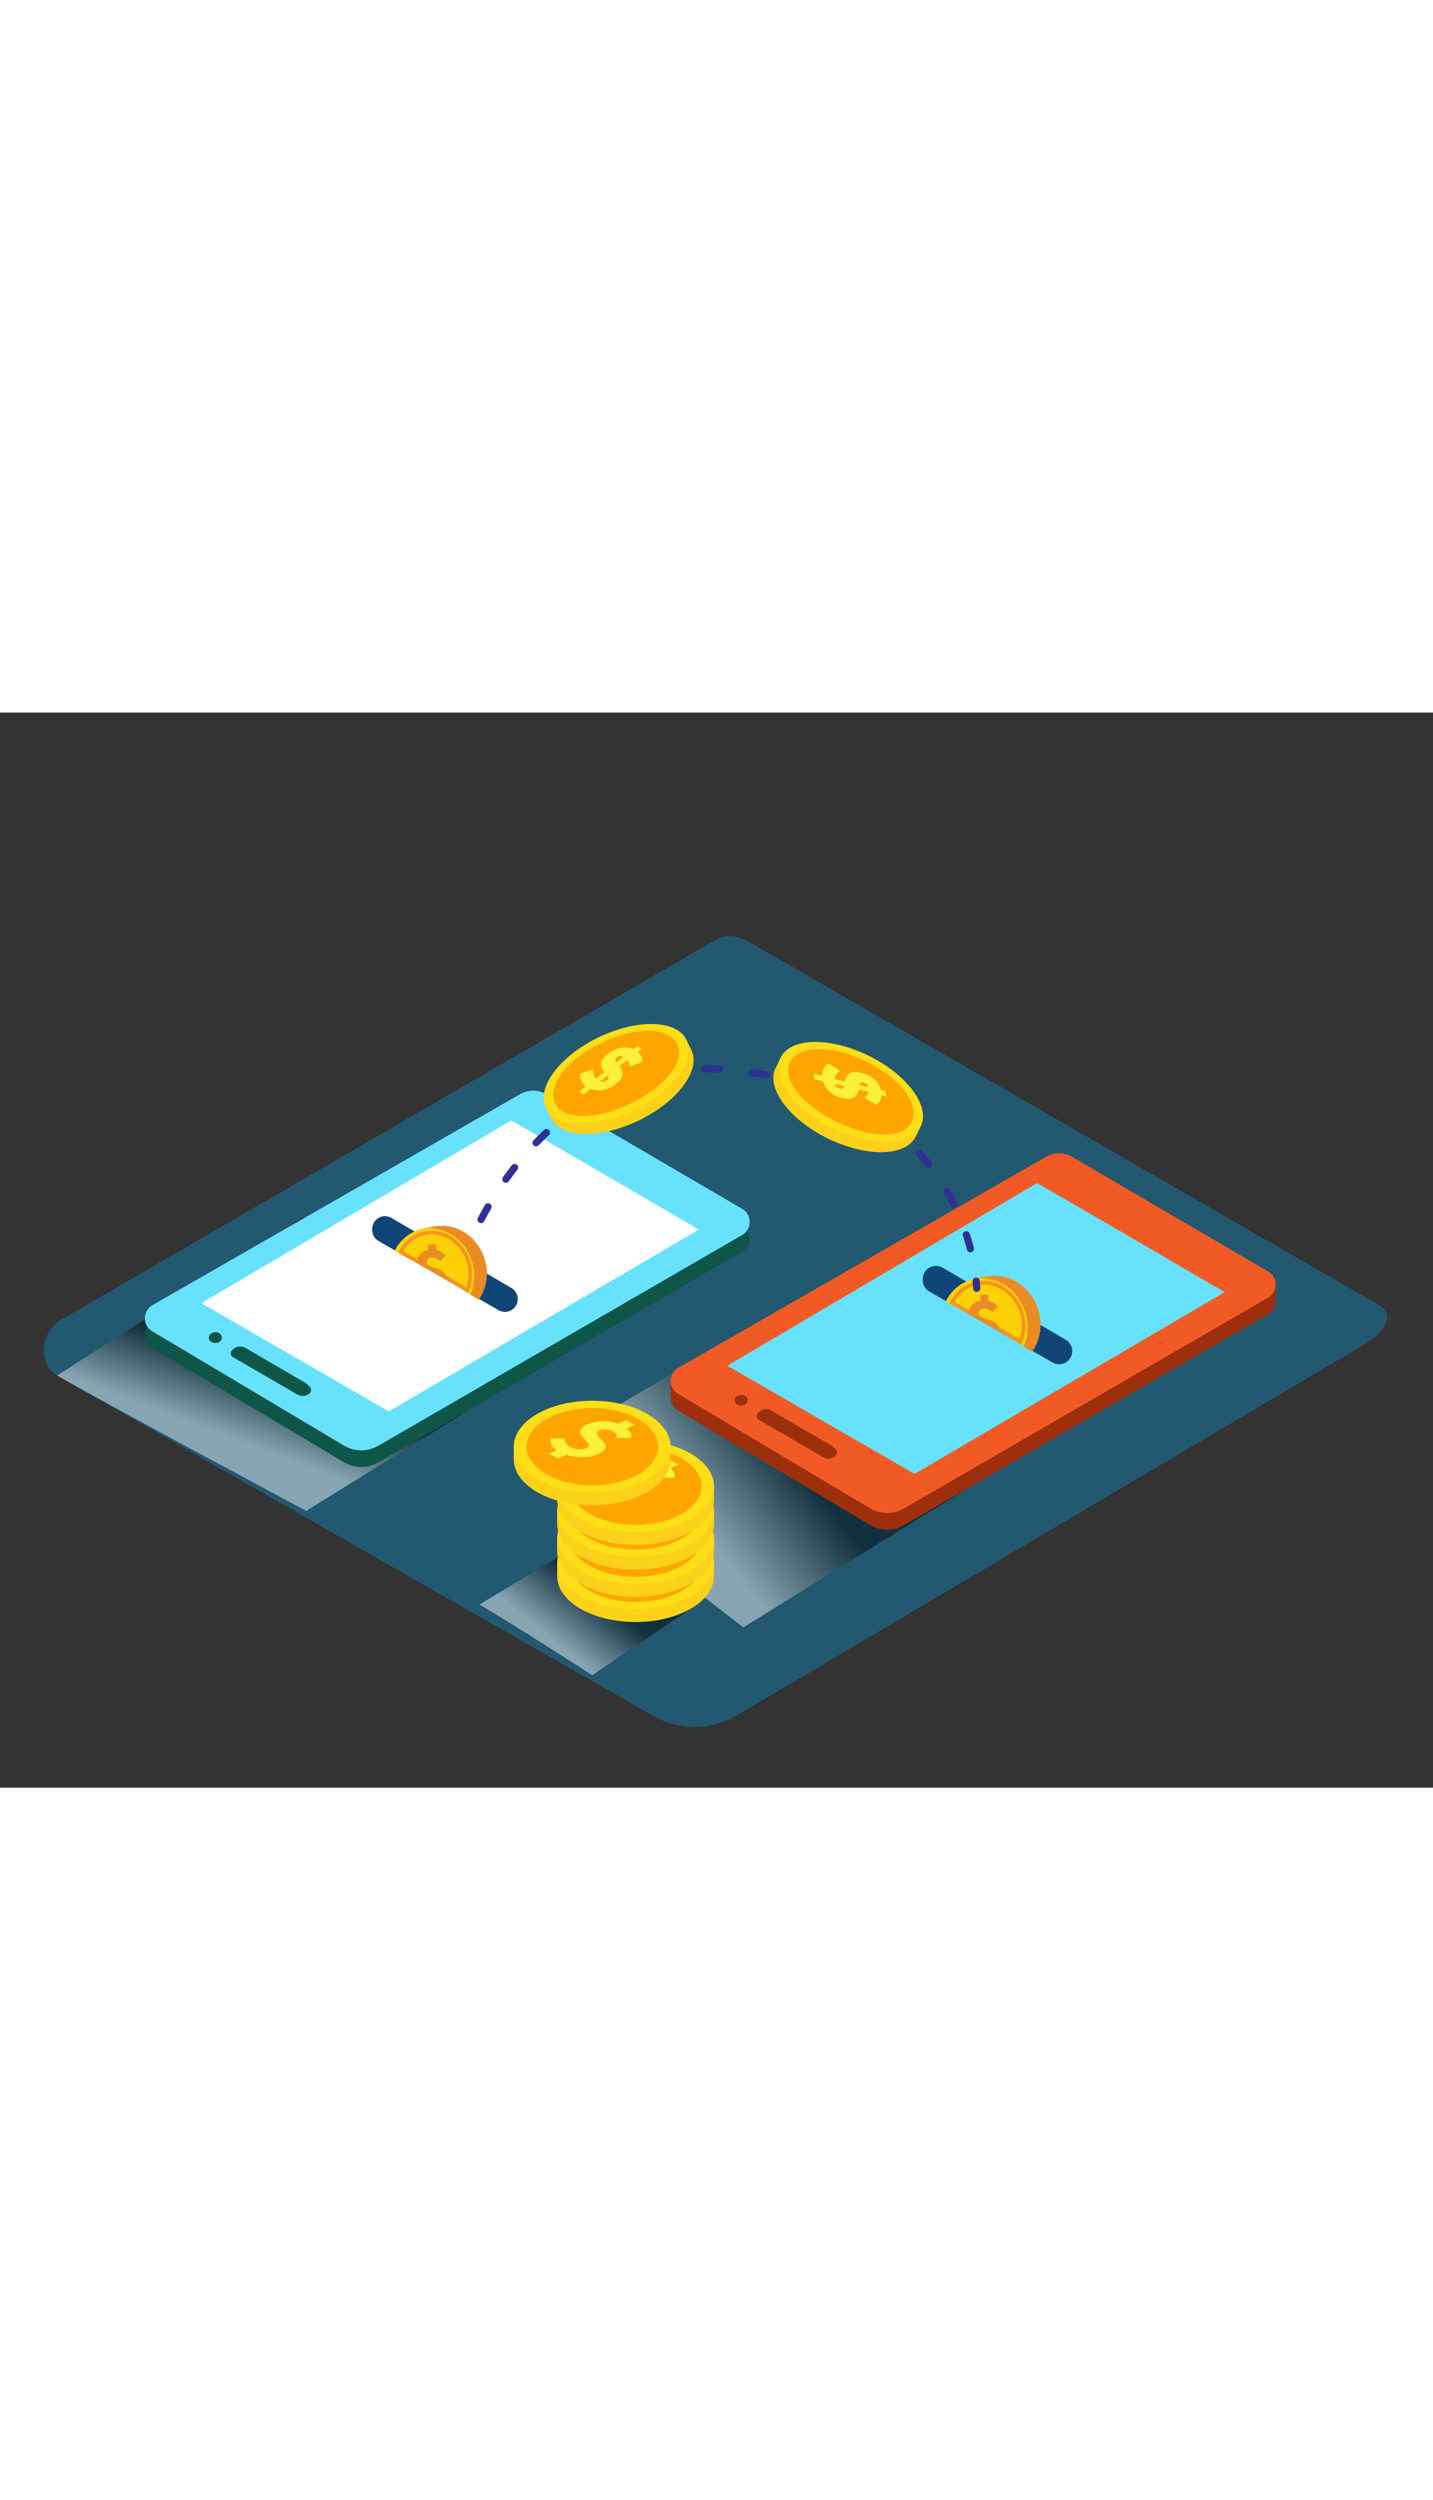 <svg xmlns="http://www.w3.org/2000/svg" xmlns:xlink="http://www.w3.org/1999/xlink" viewBox="0 0 400 300" data-imageid="money-transfer-isometric-5d16d" imageName="Money transfer" class="illustrations_image" style="width: 172px;"><rect x="0" y="0" width="400" height="300" fill="#333333" stroke="none"/><defs><linearGradient id="linear-gradient" x1="166.56" y1="245.93" x2="155.33" y2="259.79" gradientUnits="userSpaceOnUse"><stop offset="0"/><stop offset="1" stop-color="#fff"/></linearGradient><linearGradient id="linear-gradient-2" x1="75.19" y1="184.48" x2="67.91" y2="203.78" xlink:href="#linear-gradient"/><linearGradient id="linear-gradient-3" x1="218.34" y1="204.55" x2="192.87" y2="224.32" xlink:href="#linear-gradient"/></defs><title>ZZZ</title><g style="isolation:isolate"><g id="Layer_2" data-name="Layer 2"><path d="M205.27,280.09,379.92,176.87c5.56-3.12,10.33-8.25,4.91-11.61l-175.27-101c-2.63-1.63-6.62-2.7-9.3-1.14L16.93,169.5c-5.56,3.23-6.56,12.25-1,15.48l166.32,94.94A23.22,23.22,0,0,0,205.27,280.09Z" fill="#225870"/><path d="M133.8,248.89l32.14-19.31L194.42,249,165.3,268.61S142.33,253.77,133.8,248.89Z" opacity="0.46" fill="url(#linear-gradient)" style="mix-blend-mode:multiply"/><path d="M15.93,185l68.66-44.1L130.3,195,85.47,222.75S32.5,194.44,15.93,185Z" opacity="0.46" fill="url(#linear-gradient-2)" style="mix-blend-mode:multiply"/><path d="M144.63,209.63l62-36.27,63.77,42.9-62.9,39S161.2,219.09,144.63,209.63Z" opacity="0.46" fill="url(#linear-gradient-3)" style="mix-blend-mode:multiply"/><path d="M42.56,170l102.62-58.88a7.19,7.19,0,0,1,7.21,0l54.77,32a4.23,4.23,0,0,1,0,7.31L105.6,209.23a9.48,9.48,0,0,1-9.6-.06L42.5,177.28A4.23,4.23,0,0,1,42.56,170Z" fill="#0e5648"/><path d="M42.56,165.35l102.62-58.88a7.19,7.19,0,0,1,7.21,0l54.77,32a4.23,4.23,0,0,1,0,7.31L105.6,204.59a9.48,9.48,0,0,1-9.6-.06L42.5,172.65A4.23,4.23,0,0,1,42.56,165.35Z" fill="#68e1fd" class="target-color"/><path d="M142.68,113.83c.57.19,52.4,30.43,52.4,30.43L108.5,195l-52.31-30.2Z" fill="#fff"/><path d="M86.16,190.17a1.34,1.34,0,0,0,.41-1.94,9.81,9.81,0,0,0-2.52-1.9c-.88-.55-1.81-1-2.71-1.56l-7-4.08-5.72-3.35a3,3,0,0,0-2.54-.28,3,3,0,0,0-1.48,1.13,1.22,1.22,0,0,0,.56,1.76l10.54,6.1,4.54,2.63,2.63,1.54a3.18,3.18,0,0,0,2.68.27A2.31,2.31,0,0,0,86.16,190.17Z" fill="#0e5648"/><ellipse cx="60.11" cy="174.41" rx="1.83" ry="1.51" fill="#0e5648"/><polygon points="187.24 186.86 187.21 191.08 188.78 188.83 187.24 186.86" fill="#9e2f0d"/><path d="M189.33,187.46,292,128.58a7.19,7.19,0,0,1,7.21,0l54.77,32a4.23,4.23,0,0,1,0,7.31L252.38,226.7a9.48,9.48,0,0,1-9.6-.06l-53.5-31.88A4.23,4.23,0,0,1,189.33,187.46Z" fill="#9e2f0d"/><polygon points="356.02 159.65 356.02 164.29 354.39 161.97 356.02 159.65" fill="#9e2f0d"/><path d="M189.33,182.83,292,123.94a7.19,7.19,0,0,1,7.21,0l54.77,32a4.23,4.23,0,0,1,0,7.31L252.38,222.06a9.48,9.48,0,0,1-9.6-.06l-53.5-31.88A4.23,4.23,0,0,1,189.33,182.83Z" fill="#f15a24"/><path d="M289.46,131.3c.57.19,52.4,30.43,52.4,30.43l-86.58,50.72L203,182.25Z" fill="#68e1fd" class="target-color"/><path d="M232.94,207.65a1.34,1.34,0,0,0,.41-1.94,9.81,9.81,0,0,0-2.52-1.9c-.88-.55-1.81-1-2.71-1.56l-7-4.08-5.72-3.35a3,3,0,0,0-2.54-.28,3,3,0,0,0-1.48,1.13,1.22,1.22,0,0,0,.56,1.76l10.54,6.1,4.54,2.63,2.63,1.54a3.18,3.18,0,0,0,2.68.27A2.31,2.31,0,0,0,232.94,207.65Z" fill="#9e2f0d"/><ellipse cx="206.88" cy="191.88" rx="1.83" ry="1.51" fill="#9e2f0d"/><path d="M257.58,158.33v-.26a3.67,3.67,0,0,1,5.52-3.17L297.48,175a3.67,3.67,0,0,1,1.82,3.17h0a3.67,3.67,0,0,1-5.5,3.18l-34.38-19.8A3.67,3.67,0,0,1,257.58,158.33Z" fill="#124577"/><path d="M277.33,157.16a21.69,21.69,0,0,0-7.7,1.66c-3.89,1.67,7.57,5,7.57,5" fill="#f2ae16"/><path d="M278.34,172.34c3.33,1.87,6.5,4.05,9.8,6a13.48,13.48,0,0,0,1.6-11.87c-2.23-6.89-9.14-10.82-15.43-8.79a11.66,11.66,0,0,0-7.54,8.14C270.65,168,274.48,170.18,278.34,172.34Z" fill="#ea8b24"/><path d="M278.34,172.34c2.52,1.41,4.95,3,7.41,4.54a13.73,13.73,0,0,0,.4-9.7c-2.23-6.89-9.14-10.82-15.43-8.79a11.39,11.39,0,0,0-6.7,5.93C268.83,166.93,273.57,169.67,278.34,172.34Z" fill="#ffd008"/><path d="M278.72,171.95c2.06,1.16,4.07,2.44,6.08,3.71a12,12,0,0,0,.31-8.41c-2-6-8-9.49-13.53-7.7a10,10,0,0,0-5.84,5.13C270.11,167.05,274.4,169.52,278.72,171.95Z" fill="none" stroke="#f7931e" stroke-miterlimit="10"/><path d="M278.34,172.34l.65.38a3,3,0,0,0-.57-1.81,3.45,3.45,0,0,0-1.47-1.13q-.87-.35-1.73-.62a6.25,6.25,0,0,1-1.46-.64,1.1,1.1,0,0,1-.59-1,1.15,1.15,0,0,1,.47-.9,1.78,1.78,0,0,1,1.19-.35,2.66,2.66,0,0,1,1.18.31,3.44,3.44,0,0,1,.75.47l.28.29,1.57-1.6-.27-.3a4.12,4.12,0,0,0-.94-.68,5.25,5.25,0,0,0-1.5-.58l0-1.67-2.24,0,0,1.65a3.91,3.91,0,0,0-2.34,1.18,3.21,3.21,0,0,0-.9,2.18,4,4,0,0,0,0,.4Z" fill="#ea8b24"/><ellipse cx="177.41" cy="240.95" rx="21.89" ry="12.82" fill="#fcd11a"/><polygon points="155.52 240.95 155.52 237.25 157.9 240.21 155.52 240.95" fill="#fcd11a"/><polygon points="199.29 237.25 199.29 240.95 196.52 240.95 198.55 237.98 199.29 237.25" fill="#fcd11a"/><ellipse cx="177.41" cy="237.4" rx="21.89" ry="12.82" fill="#fede17"/><ellipse cx="177.44" cy="237.4" rx="18.37" ry="10.76" fill="#fea500"/><path d="M188.17,233.68a1.71,1.71,0,0,1,.17,1l-.09.34-4,0a1.82,1.82,0,0,0,.07-.34,1.49,1.49,0,0,0-.24-.73,2.19,2.19,0,0,0-1-.89,4.37,4.37,0,0,0-1.88-.49,4,4,0,0,0-1.78.27q-.84.36-.65.94a3.46,3.46,0,0,0,.85,1.25,15.22,15.22,0,0,1,1.21,1.39,1.46,1.46,0,0,1,.22,1.54,3.44,3.44,0,0,1-1.94,1.51,11.5,11.5,0,0,1-4.23.88,13.54,13.54,0,0,1-4.63-.65l-2.3,1-2.69-1.31,2.23-1a5,5,0,0,1-1.07-1,2.84,2.84,0,0,1-.53-.89,2.93,2.93,0,0,1-.14-.72,1.56,1.56,0,0,1,0-.5l.08-.19h4a3.19,3.19,0,0,0-.1.4,1.7,1.7,0,0,0,.32.91,3,3,0,0,0,1.32,1.13,5.68,5.68,0,0,0,2.32.6,4.83,4.83,0,0,0,2.14-.34q.83-.36.62-.94a3.45,3.45,0,0,0-.88-1.25,12.79,12.79,0,0,1-1.22-1.39,1.43,1.43,0,0,1-.17-1.55,3.73,3.73,0,0,1,2-1.54,11,11,0,0,1,4.06-.8,11.73,11.73,0,0,1,4.33.67l2.29-1,2.51,1.37-2.3,1A3.27,3.27,0,0,1,188.17,233.68Z" fill="#fff039"/><ellipse cx="177.41" cy="233.95" rx="21.89" ry="12.82" fill="#fcd11a"/><polygon points="155.52 233.94 155.52 230.24 157.9 233.2 155.52 233.94" fill="#fcd11a"/><polygon points="199.29 230.24 199.29 233.94 196.52 233.94 198.55 230.97 199.29 230.24" fill="#fcd11a"/><ellipse cx="177.41" cy="230.4" rx="21.89" ry="12.82" fill="#fede17"/><ellipse cx="177.44" cy="230.4" rx="18.37" ry="10.76" fill="#fea500"/><path d="M188.17,226.67a1.71,1.71,0,0,1,.17,1l-.09.34-4,0a1.82,1.82,0,0,0,.07-.34,1.49,1.49,0,0,0-.24-.73,2.19,2.19,0,0,0-1-.89,4.37,4.37,0,0,0-1.88-.49,4,4,0,0,0-1.78.27q-.84.36-.65.94a3.46,3.46,0,0,0,.85,1.25,15.22,15.22,0,0,1,1.21,1.39,1.46,1.46,0,0,1,.22,1.54,3.44,3.44,0,0,1-1.94,1.51,11.5,11.5,0,0,1-4.23.88,13.54,13.54,0,0,1-4.63-.65l-2.3,1-2.69-1.31,2.23-1a5,5,0,0,1-1.07-1,2.84,2.84,0,0,1-.53-.89,2.93,2.93,0,0,1-.14-.72,1.56,1.56,0,0,1,0-.5l.08-.19h4a3.19,3.19,0,0,0-.1.4,1.7,1.7,0,0,0,.32.91,3,3,0,0,0,1.32,1.13,5.68,5.68,0,0,0,2.32.6,4.83,4.83,0,0,0,2.14-.34q.83-.36.62-.94a3.45,3.45,0,0,0-.88-1.25,12.79,12.79,0,0,1-1.22-1.39,1.43,1.43,0,0,1-.17-1.55,3.73,3.73,0,0,1,2-1.54,11,11,0,0,1,4.06-.8,11.73,11.73,0,0,1,4.33.67l2.29-1,2.51,1.37-2.3,1A3.27,3.27,0,0,1,188.17,226.67Z" fill="#fff039"/><ellipse cx="177.41" cy="226.35" rx="21.89" ry="12.82" fill="#fcd11a"/><polygon points="155.52 226.35 155.52 222.65 157.9 225.61 155.52 226.35" fill="#fcd11a"/><polygon points="199.29 222.65 199.29 226.35 196.52 226.35 198.55 223.38 199.29 222.65" fill="#fcd11a"/><ellipse cx="177.41" cy="222.8" rx="21.89" ry="12.82" fill="#fede17"/><ellipse cx="177.44" cy="222.8" rx="18.37" ry="10.76" fill="#fea500"/><path d="M188.17,219.08a1.71,1.71,0,0,1,.17,1l-.09.34-4,0a1.82,1.82,0,0,0,.07-.34,1.49,1.49,0,0,0-.24-.73,2.19,2.19,0,0,0-1-.89,4.37,4.37,0,0,0-1.88-.49,4,4,0,0,0-1.78.27q-.84.36-.65.94a3.46,3.46,0,0,0,.85,1.25,15.22,15.22,0,0,1,1.21,1.39,1.46,1.46,0,0,1,.22,1.54,3.44,3.44,0,0,1-1.94,1.51,11.5,11.5,0,0,1-4.23.88,13.54,13.54,0,0,1-4.63-.65l-2.3,1-2.69-1.31,2.23-1a5,5,0,0,1-1.07-1,2.84,2.84,0,0,1-.53-.89,2.93,2.93,0,0,1-.14-.72,1.56,1.56,0,0,1,0-.5l.08-.19h4a3.19,3.19,0,0,0-.1.4,1.7,1.7,0,0,0,.32.91,3,3,0,0,0,1.32,1.13,5.68,5.68,0,0,0,2.32.6,4.83,4.83,0,0,0,2.14-.34q.83-.36.62-.94a3.45,3.45,0,0,0-.88-1.25,12.79,12.79,0,0,1-1.22-1.39,1.43,1.43,0,0,1-.17-1.55,3.73,3.73,0,0,1,2-1.54,11,11,0,0,1,4.06-.8,11.73,11.73,0,0,1,4.33.67l2.29-1,2.51,1.37-2.3,1A3.27,3.27,0,0,1,188.17,219.08Z" fill="#fff039"/><ellipse cx="177.41" cy="219.44" rx="21.89" ry="12.82" fill="#fcd11a"/><polygon points="155.52 219.44 155.52 215.74 157.9 218.7 155.52 219.44" fill="#fcd11a"/><polygon points="199.29 215.74 199.29 219.44 196.52 219.44 198.55 216.47 199.29 215.74" fill="#fcd11a"/><ellipse cx="177.41" cy="215.89" rx="21.89" ry="12.82" fill="#fede17"/><ellipse cx="177.44" cy="215.89" rx="18.37" ry="10.76" fill="#fea500"/><path d="M188.17,212.17a1.71,1.71,0,0,1,.17,1l-.09.34-4,0a1.82,1.82,0,0,0,.07-.34,1.49,1.49,0,0,0-.24-.73,2.19,2.19,0,0,0-1-.89,4.37,4.37,0,0,0-1.88-.49,4,4,0,0,0-1.78.27q-.84.36-.65.94a3.46,3.46,0,0,0,.85,1.25,15.22,15.22,0,0,1,1.21,1.39,1.46,1.46,0,0,1,.22,1.54,3.44,3.44,0,0,1-1.94,1.51,11.5,11.5,0,0,1-4.23.88,13.54,13.54,0,0,1-4.63-.65l-2.3,1-2.69-1.31,2.23-1a5,5,0,0,1-1.07-1,2.84,2.84,0,0,1-.53-.89,2.93,2.93,0,0,1-.14-.72,1.56,1.56,0,0,1,0-.5l.08-.19h4a3.19,3.19,0,0,0-.1.4,1.7,1.7,0,0,0,.32.91,3,3,0,0,0,1.32,1.13,5.68,5.68,0,0,0,2.32.6,4.83,4.83,0,0,0,2.14-.34q.83-.36.62-.94a3.45,3.45,0,0,0-.88-1.25,12.79,12.79,0,0,1-1.22-1.39,1.43,1.43,0,0,1-.17-1.55,3.73,3.73,0,0,1,2-1.54,11,11,0,0,1,4.06-.8,11.73,11.73,0,0,1,4.33.67l2.29-1,2.51,1.37-2.3,1A3.27,3.27,0,0,1,188.17,212.17Z" fill="#fff039"/><ellipse cx="165.3" cy="208.39" rx="21.89" ry="12.82" fill="#fcd11a"/><polygon points="143.41 208.39 143.41 204.69 145.8 207.65 143.41 208.39" fill="#fcd11a"/><polygon points="187.19 204.69 187.19 208.39 184.41 208.39 186.45 205.42 187.19 204.69" fill="#fcd11a"/><ellipse cx="165.3" cy="204.84" rx="21.89" ry="12.82" fill="#fede17"/><ellipse cx="165.34" cy="204.84" rx="18.37" ry="10.76" fill="#fea500"/><path d="M176.06,201.12a1.71,1.71,0,0,1,.17,1l-.09.34-4,0a1.82,1.82,0,0,0,.07-.34,1.49,1.49,0,0,0-.24-.73,2.19,2.19,0,0,0-1-.89,4.37,4.37,0,0,0-1.88-.49,4,4,0,0,0-1.78.27q-.84.36-.65.94a3.46,3.46,0,0,0,.85,1.25,15.22,15.22,0,0,1,1.21,1.39,1.46,1.46,0,0,1,.22,1.54,3.44,3.44,0,0,1-1.94,1.51,11.5,11.5,0,0,1-4.23.88,13.54,13.54,0,0,1-4.63-.65l-2.3,1-2.69-1.31,2.23-1a5,5,0,0,1-1.07-1,2.84,2.84,0,0,1-.53-.89,2.93,2.93,0,0,1-.14-.72,1.56,1.56,0,0,1,0-.5l.08-.19h4a3.19,3.19,0,0,0-.1.4,1.7,1.7,0,0,0,.32.91,3,3,0,0,0,1.32,1.13,5.68,5.68,0,0,0,2.32.6,4.83,4.83,0,0,0,2.14-.34q.83-.36.62-.94a3.45,3.45,0,0,0-.88-1.25,12.79,12.79,0,0,1-1.22-1.39,1.43,1.43,0,0,1-.17-1.55,3.73,3.73,0,0,1,2-1.54,11,11,0,0,1,4.06-.8,11.73,11.73,0,0,1,4.33.67l2.29-1,2.51,1.37-2.3,1A3.27,3.27,0,0,1,176.06,201.12Z" fill="#fff039"/><path d="M129.84,151.68a11.1,11.1,0,0,1,.61-1.9" fill="none" stroke="#2e3192" stroke-linecap="round" stroke-miterlimit="10" stroke-width="2"/><path d="M134.27,141.47c8.38-15.93,29.2-44.57,67-41.93,55.49,3.87,67.86,39.62,70.61,54.58" fill="none" stroke="#2e3192" stroke-linecap="round" stroke-miterlimit="10" stroke-width="2" stroke-dasharray="4.07 9.16"/><path d="M272.49,158.65c.12,1.28.14,2,.14,2" fill="none" stroke="#2e3192" stroke-linecap="round" stroke-miterlimit="10" stroke-width="2"/><path d="M103.89,144.36v-.25a3.57,3.57,0,0,1,5.38-3.09l33.48,19.54a3.57,3.57,0,0,1,1.77,3.09h0a3.57,3.57,0,0,1-5.36,3.1l-33.48-19.29A3.57,3.57,0,0,1,103.89,144.36Z" fill="#124577"/><path d="M123.12,143.23a21.13,21.13,0,0,0-7.5,1.62c-3.79,1.63,7.38,4.91,7.38,4.91" fill="#f2ae16"/><path d="M124.11,158c3.24,1.82,6.33,3.95,9.54,5.85a13.13,13.13,0,0,0,1.56-11.56c-2.17-6.71-8.9-10.54-15-8.56a11.36,11.36,0,0,0-7.35,7.93C116.61,153.75,120.35,155.9,124.11,158Z" fill="#ea8b24"/><path d="M124.11,158c2.45,1.38,4.82,2.93,7.21,4.43a13.38,13.38,0,0,0,.39-9.44c-2.17-6.71-8.9-10.54-15-8.56a11.1,11.1,0,0,0-6.53,5.78C114.85,152.74,119.46,155.4,124.11,158Z" fill="#ffd008"/><path d="M124.48,157.63c2,1.13,4,2.38,5.92,3.62a11.73,11.73,0,0,0,.3-8.19c-1.91-5.88-7.8-9.24-13.17-7.5a9.72,9.72,0,0,0-5.68,5C116.09,152.86,120.27,155.26,124.48,157.63Z" fill="none" stroke="#f7931e" stroke-miterlimit="10"/><path d="M124.11,158l.63.37a2.91,2.91,0,0,0-.55-1.77,3.36,3.36,0,0,0-1.43-1.11q-.85-.34-1.69-.6a6.09,6.09,0,0,1-1.42-.63,1.07,1.07,0,0,1-.57-1,1.12,1.12,0,0,1,.45-.88,1.73,1.73,0,0,1,1.16-.34,2.59,2.59,0,0,1,1.15.3,3.35,3.35,0,0,1,.73.46l.27.29,1.53-1.56-.26-.29a4,4,0,0,0-.92-.67,5.12,5.12,0,0,0-1.46-.56l0-1.62-2.18,0,0,1.61a3.81,3.81,0,0,0-2.28,1.15,3.12,3.12,0,0,0-.88,2.12,3.94,3.94,0,0,0,0,.39Z" fill="#ea8b24"/><polyline points="152.37 110.23 154.13 113.76 154.53 110.99" fill="#fcd11a"/><ellipse cx="173.38" cy="103.66" rx="21.78" ry="11.28" transform="translate(-27.81 85.56) rotate(-25.73)" fill="#fcd11a"/><polygon points="191.61 91.32 193 94.2 191.61 94.2 191.61 91.32" fill="#fcd11a"/><ellipse cx="171.99" cy="100.77" rx="21.78" ry="11.28" transform="translate(-26.7 84.67) rotate(-25.73)" fill="#fede17"/><path d="M189.06,92.54c2.35,4.88-3.6,12-13,16.52s-18.77,4.83-21.12-.06,3.55-12.29,13-16.84S186.71,87.66,189.06,92.54Z" fill="#fea500"/><path d="M172.89,98.62c1.39,1.74,1.36,3.19-1,5a7.11,7.11,0,0,1-7.09,1.42L163,106.56l-1.36-.78,1.88-1.49a4.29,4.29,0,0,1-1.67-3.49l3.69-1.32a3.4,3.4,0,0,0,.9,2.61l2.26-1.8c-1.41-1.75-1.45-3.18.89-5s4.94-2.39,7.15-1.41l1.07-.85,1.37.77-1.13.89a3.45,3.45,0,0,1,1.3,2.74l-3.61,1.4a3,3,0,0,0-.63-1.89Zm-3.49,4c.51-.41.59-.74.2-1.35l-2.08,1.64a1.73,1.73,0,0,0,1.84-.26l0,0M172,97.66,174,96a1.74,1.74,0,0,0-1.84.24l0,0c-.49.39-.59.72-.16,1.34" fill="#fff039"/><polyline points="217.92 96.28 216.22 99.85 218.66 98.45" fill="#fcd11a"/><ellipse cx="236.06" cy="108.74" rx="11.28" ry="21.78" transform="translate(34.58 272.91) rotate(-63.91)" fill="#fcd11a"/><polygon points="257.03 115.44 255.62 118.32 254.76 117.22 257.03 115.44" fill="#fcd11a"/><ellipse cx="237.47" cy="105.86" rx="11.28" ry="21.78" transform="translate(37.95 272.57) rotate(-63.91)" fill="#fede17"/><path d="M254.5,114.2c-2.38,4.87-11.64,4.57-21,0s-15.39-11.77-13-16.64,11.86-4.81,21.26-.2S256.88,109.33,254.5,114.2Z" fill="#fea500"/><path d="M239.73,105.23c-.51,2.17-1.66,3-4.57,2.35a7.11,7.11,0,0,1-5.5-4.7l-2.3-.55-.23-1.55,2.34.56a4.29,4.29,0,0,1,1.71-3.47l3.32,2.08a3.4,3.4,0,0,0-1.5,2.32l2.81.67c.5-2.19,1.61-3.11,4.52-2.42s4.93,2.41,5.53,4.75l1.33.32.24,1.55-1.4-.34a3.45,3.45,0,0,1-1.35,2.71l-3.33-2a3,3,0,0,0,1.1-1.66Zm-5.26-.3c.63.15.95,0,1.18-.68l-2.58-.62a1.73,1.73,0,0,0,1.34,1.28l.05,0m5.45-1,2.53.6a1.74,1.74,0,0,0-1.33-1.3h-.05c-.61-.15-.93,0-1.15.7" fill="#fff039"/></g></g></svg>
